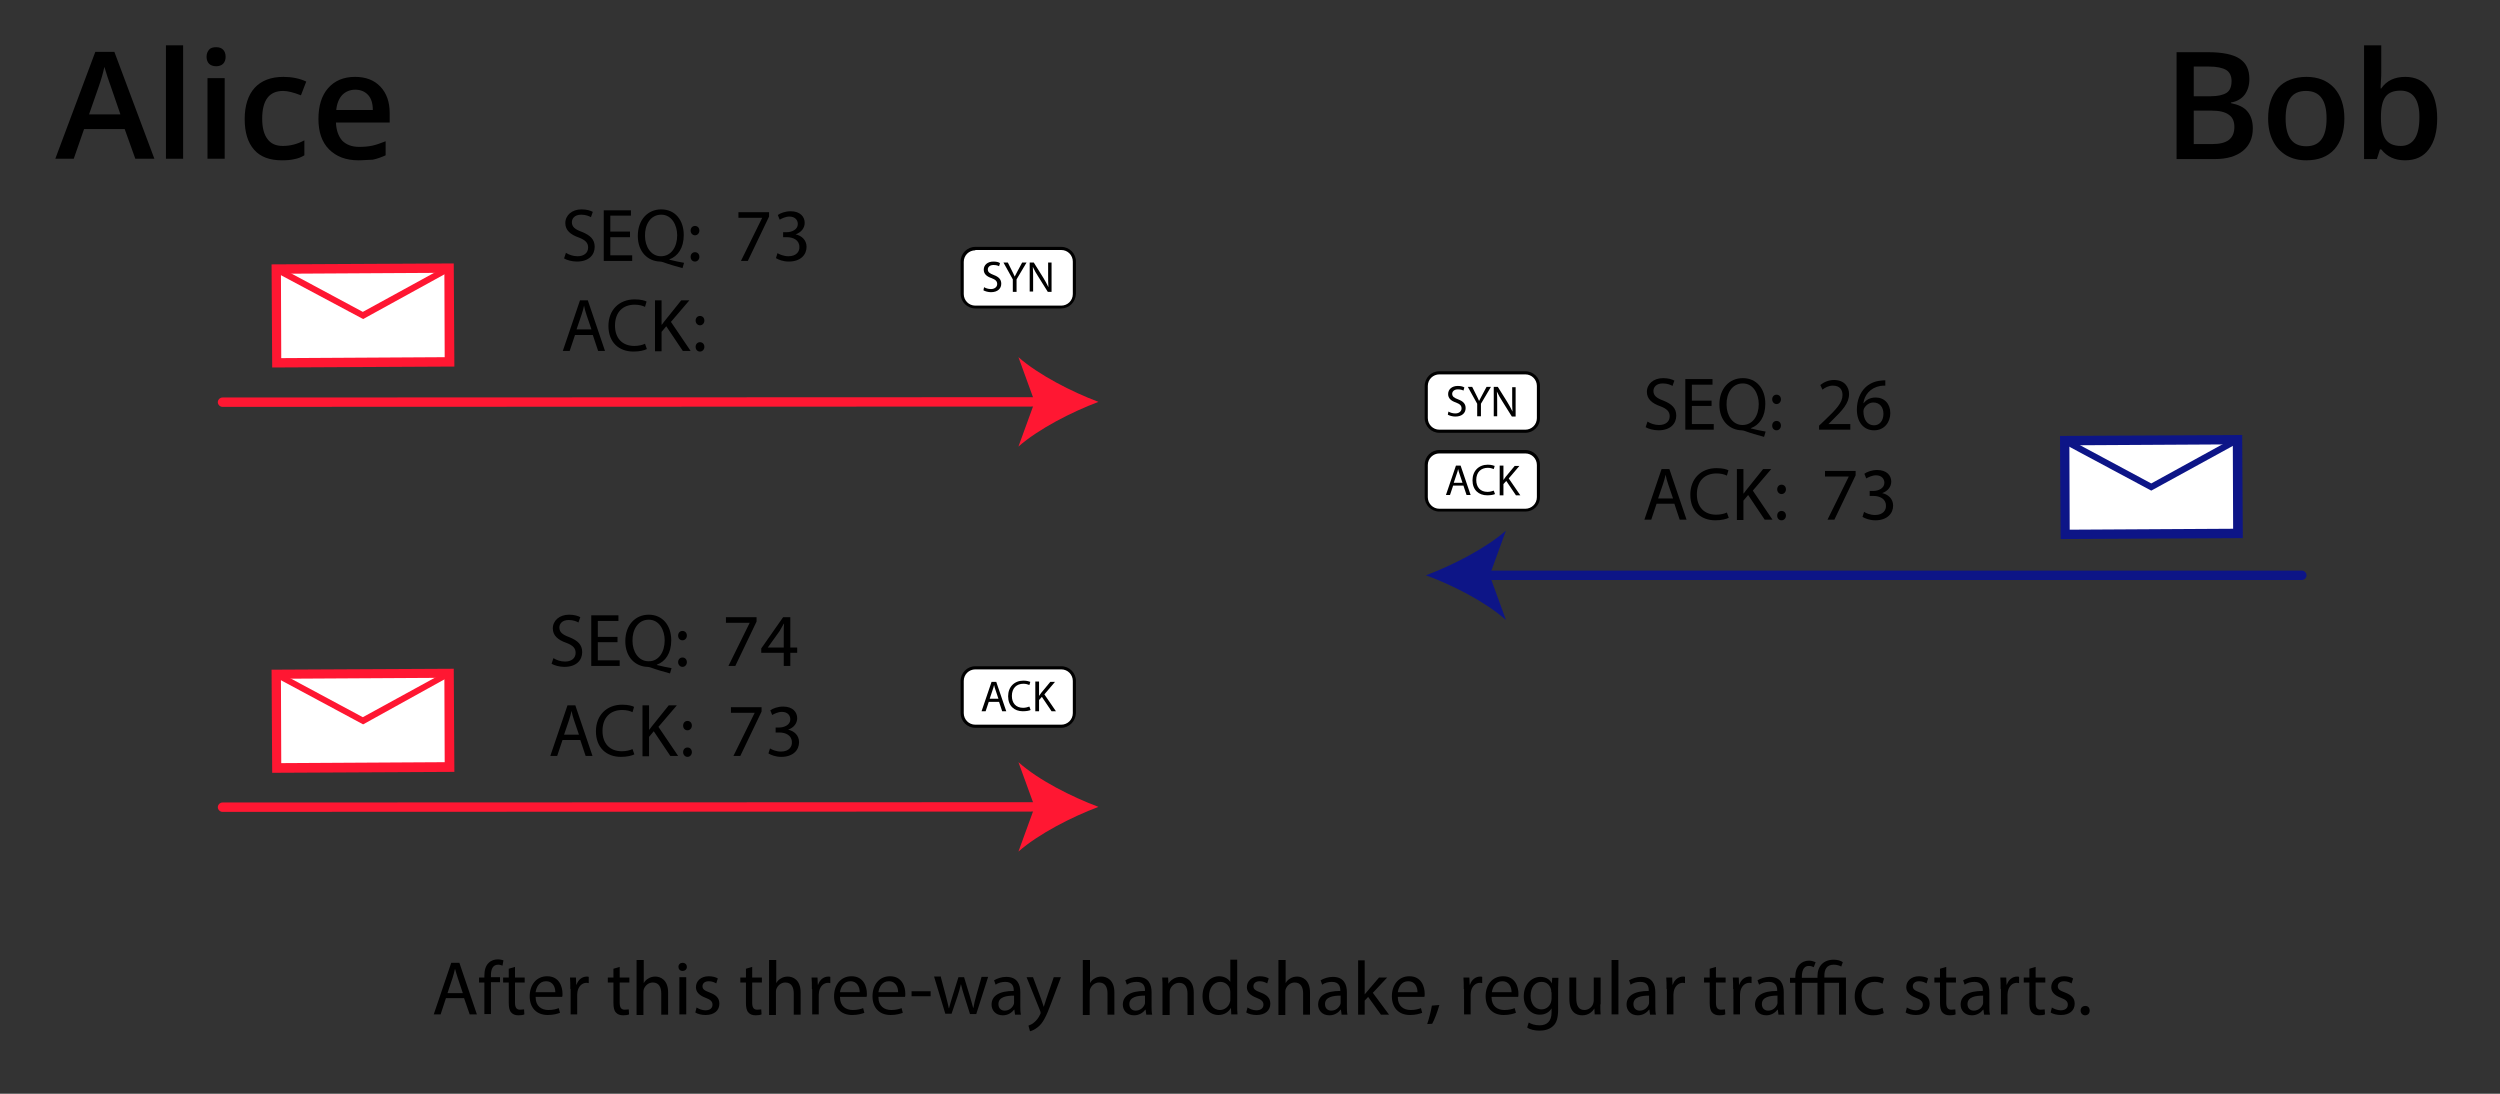 <?xml version="1.0" encoding="utf-8"?>
<!-- Generator: Adobe Illustrator 19.2.0, SVG Export Plug-In . SVG Version: 6.00 Build 0)  -->
<svg version="1.1" id="Layer_1" xmlns="http://www.w3.org/2000/svg" xmlns:xlink="http://www.w3.org/1999/xlink" x="0px" y="0px"
	 viewBox="0 0 800 350" style="enable-background:new 0 0 800 350;" xml:space="preserve">
<rect x="0" y="0" width="800" height="350" fill="#333333" stroke="none"/>
<style type="text/css">
	.st0{fill:#FFFFFF;}
	.st1{fill:#FF1732;}
	.st2{fill:#0D1587;}
</style>
<g>
	<path class="st0" d="M488.1,138h-27.5c-2.3,0-4.2-1.9-4.2-4.2v-10.3c0-2.3,1.9-4.2,4.2-4.2h27.5c2.3,0,4.2,1.9,4.2,4.2v10.3
		C492.3,136.1,490.4,138,488.1,138z"/>
	<path d="M488.1,138.5h-27.5c-2.6,0-4.7-2.1-4.7-4.7v-10.3c0-2.6,2.1-4.7,4.7-4.7h27.5c2.6,0,4.7,2.1,4.7,4.7v10.3
		C492.8,136.4,490.7,138.5,488.1,138.5z M460.6,119.8c-2,0-3.7,1.6-3.7,3.7v10.3c0,2,1.6,3.7,3.7,3.7h27.5c2,0,3.7-1.6,3.7-3.7
		v-10.3c0-2-1.6-3.7-3.7-3.7H460.6z"/>
</g>
<g>
	<path class="st0" d="M339.6,98.2h-27.5c-2.3,0-4.2-1.9-4.2-4.2V83.7c0-2.3,1.9-4.2,4.2-4.2h27.5c2.3,0,4.2,1.9,4.2,4.2v10.3
		C343.7,96.4,341.9,98.2,339.6,98.2z"/>
	<path d="M339.6,98.7h-27.5c-2.6,0-4.7-2.1-4.7-4.7V83.7c0-2.6,2.1-4.7,4.7-4.7h27.5c2.6,0,4.7,2.1,4.7,4.7v10.3
		C344.2,96.7,342.1,98.7,339.6,98.7z M312.1,80.1c-2,0-3.7,1.6-3.7,3.7v10.3c0,2,1.6,3.7,3.7,3.7h27.5c2,0,3.7-1.6,3.7-3.7V83.7
		c0-2-1.6-3.7-3.7-3.7H312.1z"/>
</g>
<g>
	<path d="M43.3,50.8l-3.4-9.5h-13l-3.3,9.5h-5.9l12.8-34.2h6.1l12.8,34.2H43.3z M38.5,36.5l-3.2-9.3c-0.2-0.6-0.6-1.6-1-2.9
		c-0.4-1.3-0.7-2.3-0.9-2.9c-0.4,1.9-1,4-1.8,6.3l-3.1,8.9H38.5z"/>
	<path d="M58.6,50.8h-5.5V14.5h5.5V50.8z"/>
	<path d="M66.1,18.2c0-1,0.3-1.7,0.8-2.3s1.3-0.8,2.3-0.8c1,0,1.7,0.3,2.2,0.8s0.8,1.3,0.8,2.3c0,0.9-0.3,1.7-0.8,2.2
		s-1.3,0.8-2.2,0.8c-1,0-1.8-0.3-2.3-0.8S66.1,19.1,66.1,18.2z M71.9,50.8h-5.5V25h5.5V50.8z"/>
	<path d="M90.2,51.3c-3.9,0-6.9-1.1-8.9-3.4c-2-2.3-3-5.5-3-9.8c0-4.3,1.1-7.7,3.2-10s5.2-3.5,9.2-3.5c2.7,0,5.2,0.5,7.3,1.5
		l-1.7,4.4c-2.3-0.9-4.2-1.4-5.7-1.4c-4.5,0-6.7,3-6.7,8.9c0,2.9,0.6,5.1,1.7,6.5c1.1,1.5,2.7,2.2,4.9,2.2c2.4,0,4.7-0.6,6.9-1.8
		v4.8c-1,0.6-2,1-3.1,1.2C93.1,51.2,91.8,51.3,90.2,51.3z"/>
	<path d="M114.7,51.3c-4,0-7.1-1.2-9.4-3.5c-2.3-2.3-3.4-5.6-3.4-9.7c0-4.2,1-7.5,3.1-9.9c2.1-2.4,5-3.6,8.6-3.6
		c3.4,0,6.1,1,8.1,3.1c2,2.1,3,4.9,3,8.5v3h-17.2c0.1,2.5,0.8,4.4,2,5.8c1.3,1.3,3.1,2,5.4,2c1.5,0,2.9-0.1,4.3-0.4
		c1.3-0.3,2.7-0.8,4.2-1.4v4.5c-1.3,0.6-2.7,1.1-4.1,1.4C118,51.1,116.4,51.3,114.7,51.3z M113.7,28.7c-1.7,0-3.1,0.6-4.2,1.7
		c-1,1.1-1.7,2.7-1.9,4.8h11.7c0-2.1-0.5-3.7-1.5-4.8C116.8,29.3,115.4,28.7,113.7,28.7z"/>
</g>
<g>
	<path d="M696.4,16.7h10.1c4.7,0,8.1,0.7,10.2,2.1c2.1,1.4,3.1,3.5,3.1,6.5c0,2-0.5,3.6-1.5,5c-1,1.3-2.5,2.2-4.4,2.5V33
		c2.4,0.5,4.2,1.3,5.3,2.7c1.1,1.3,1.7,3.1,1.7,5.4c0,3.1-1.1,5.5-3.2,7.2s-5.1,2.6-8.9,2.6h-12.3V16.7z M702,30.8h5.4
		c2.3,0,4-0.4,5.1-1.1c1.1-0.7,1.6-2,1.6-3.8c0-1.6-0.6-2.8-1.7-3.5c-1.2-0.7-3-1.1-5.5-1.1H702V30.8z M702,35.3v10.8h5.9
		c2.3,0,4.1-0.4,5.3-1.3c1.2-0.9,1.8-2.3,1.8-4.2c0-1.8-0.6-3.1-1.8-3.9c-1.2-0.9-3.1-1.3-5.5-1.3H702z"/>
	<path d="M750.2,37.9c0,4.2-1.1,7.5-3.2,9.9c-2.2,2.4-5.2,3.5-9,3.5c-2.4,0-4.5-0.5-6.4-1.6c-1.8-1.1-3.3-2.6-4.3-4.7
		c-1-2-1.5-4.4-1.5-7.1c0-4.2,1.1-7.4,3.2-9.8c2.1-2.3,5.2-3.5,9.1-3.5c3.7,0,6.7,1.2,8.9,3.6C749.1,30.6,750.2,33.8,750.2,37.9z
		 M731.4,37.9c0,6,2.2,8.9,6.6,8.9c4.4,0,6.5-3,6.5-8.9c0-5.9-2.2-8.8-6.6-8.8c-2.3,0-4,0.8-5,2.3C731.9,32.8,731.4,35,731.4,37.9z"
		/>
	<path d="M769.7,24.6c3.2,0,5.7,1.2,7.5,3.5s2.7,5.6,2.7,9.8c0,4.2-0.9,7.5-2.7,9.9c-1.8,2.4-4.3,3.5-7.6,3.5
		c-3.3,0-5.8-1.2-7.6-3.5h-0.4l-1,3.1h-4.1V14.5h5.5v8.6c0,0.6,0,1.6-0.1,2.8c-0.1,1.3-0.1,2.1-0.1,2.4h0.2
		C763.7,25.8,766.3,24.6,769.7,24.6z M768.2,29c-2.2,0-3.8,0.6-4.8,1.9c-1,1.3-1.5,3.5-1.5,6.5v0.4c0,3.1,0.5,5.4,1.5,6.8
		c1,1.4,2.6,2.1,4.9,2.1c1.9,0,3.4-0.8,4.4-2.3c1-1.5,1.5-3.8,1.5-6.7C774.3,32,772.2,29,768.2,29z"/>
</g>
<g>
	<g>
		<path class="st1" d="M71.2,130.2c-0.8,0-1.5-0.7-1.5-1.5c0-0.8,0.7-1.5,1.5-1.5l262.2-0.1h0c0.8,0,1.5,0.7,1.5,1.5
			c0,0.8-0.7,1.5-1.5,1.5L71.2,130.2z"/>
	</g>
	<g>
		<g>
			<path class="st1" d="M351.5,128.6c-8.5,3.2-19.1,8.6-25.6,14.3l5.2-14.3l-5.2-14.3C332.4,120,343,125.4,351.5,128.6z"/>
		</g>
	</g>
</g>
<g>
	<g>
		<path class="st2" d="M736.6,185.6L736.6,185.6l-262.2,0c-0.8,0-1.5-0.7-1.5-1.5c0-0.8,0.7-1.5,1.5-1.5l0,0l262.2,0
			c0.8,0,1.5,0.7,1.5,1.5C738.1,184.9,737.4,185.6,736.6,185.6z"/>
	</g>
	<g>
		<g>
			<path class="st2" d="M456.3,184.1c8.5-3.2,19.1-8.6,25.6-14.3l-5.2,14.3l5.2,14.3C475.4,192.6,464.8,187.2,456.3,184.1z"/>
		</g>
	</g>
</g>
<g>
	<g>
		
			<rect x="88.5" y="86" transform="matrix(1 -5.072367e-003 5.072367e-003 1 -0.511 0.591)" class="st0" width="55.3" height="30"/>
		<path class="st1" d="M87.1,117.6l-0.2-33l58.3-0.3l0.2,33L87.1,117.6z M89.9,87.6l0.1,27l52.3-0.3l-0.1-27L89.9,87.6z"/>
	</g>
	<g>
		<polygon class="st1" points="116.2,102.1 87.9,87 88.9,85.2 116.1,99.8 143.3,84.9 144.2,86.7 		"/>
	</g>
</g>
<g>
	<path d="M181.1,80.9c0.9,0.6,2.3,1.1,3.7,1.1c2.1,0,3.4-1.1,3.4-2.8c0-1.5-0.9-2.4-3-3.2c-2.6-0.9-4.3-2.3-4.3-4.6
		c0-2.5,2.1-4.4,5.2-4.4c1.7,0,2.9,0.4,3.6,0.8l-0.6,1.7c-0.5-0.3-1.6-0.8-3.1-0.8c-2.2,0-3,1.3-3,2.4c0,1.5,1,2.3,3.2,3.1
		c2.7,1.1,4.1,2.4,4.1,4.8c0,2.5-1.8,4.7-5.7,4.7c-1.6,0-3.3-0.5-4.1-1L181.1,80.9z"/>
	<path d="M201.6,75.9h-6.3v5.8h7v1.8h-9.1V67.3h8.7V69h-6.6v5.1h6.3V75.9z"/>
	<path d="M218.4,85.8c-2.2-0.6-4.3-1.2-6.2-1.9c-0.3-0.1-0.7-0.2-1-0.2c-3.8-0.1-7.1-3-7.1-8.2c0-5.2,3.2-8.5,7.5-8.5
		c4.4,0,7.2,3.4,7.2,8.2c0,4.2-1.9,6.8-4.6,7.8v0.1c1.6,0.4,3.4,0.8,4.7,1L218.4,85.8z M216.7,75.3c0-3.2-1.7-6.6-5.1-6.6
		c-3.5,0-5.3,3.3-5.2,6.8c0,3.4,1.9,6.5,5.1,6.5C214.8,82,216.7,79,216.7,75.3z"/>
	<path d="M221,73.8c0-0.9,0.6-1.5,1.4-1.5c0.8,0,1.4,0.6,1.4,1.5c0,0.8-0.6,1.5-1.4,1.5C221.6,75.3,221,74.6,221,73.8z M221,82.2
		c0-0.9,0.6-1.5,1.4-1.5c0.8,0,1.4,0.6,1.4,1.5c0,0.8-0.6,1.5-1.4,1.5C221.6,83.7,221,83.1,221,82.2z"/>
	<path d="M246.1,67.9v1.4l-6.8,14.2h-2.2l6.8-13.8v0h-7.6v-1.8H246.1z"/>
	<path d="M248.8,81c0.6,0.4,2,1,3.5,1c2.7,0,3.6-1.7,3.5-3c0-2.2-2-3.1-4-3.1h-1.2v-1.6h1.2c1.5,0,3.5-0.8,3.5-2.6
		c0-1.2-0.8-2.4-2.7-2.4c-1.2,0-2.4,0.6-3.1,1l-0.6-1.5c0.8-0.6,2.4-1.2,4.1-1.2c3.1,0,4.5,1.8,4.5,3.7c0,1.6-1,3-2.9,3.7v0
		c1.9,0.4,3.5,1.8,3.5,4c0,2.5-1.9,4.7-5.7,4.7c-1.8,0-3.3-0.6-4.1-1.1L248.8,81z"/>
	<path d="M184,107.2l-1.7,5.1h-2.2l5.5-16.2h2.5l5.5,16.2h-2.2l-1.7-5.1H184z M189.3,105.5l-1.6-4.7c-0.4-1.1-0.6-2-0.8-3h0
		c-0.2,1-0.5,1.9-0.8,2.9l-1.6,4.7H189.3z"/>
	<path d="M207,111.7c-0.8,0.4-2.3,0.8-4.3,0.8c-4.6,0-8-2.9-8-8.2c0-5.1,3.4-8.5,8.4-8.5c2,0,3.3,0.4,3.8,0.7l-0.5,1.7
		c-0.8-0.4-1.9-0.7-3.3-0.7c-3.8,0-6.3,2.4-6.3,6.7c0,4,2.3,6.5,6.2,6.5c1.3,0,2.6-0.3,3.4-0.7L207,111.7z"/>
	<path d="M209.6,96.1h2.1v7.8h0.1c0.4-0.6,0.9-1.2,1.3-1.7l4.9-6.1h2.6l-5.9,6.9l6.3,9.3h-2.5l-5.3-7.9l-1.5,1.8v6.2h-2.1V96.1z"/>
	<path d="M222.6,102.6c0-0.9,0.6-1.5,1.4-1.5c0.8,0,1.4,0.6,1.4,1.5c0,0.8-0.6,1.5-1.4,1.5C223.2,104.1,222.6,103.4,222.6,102.6z
		 M222.6,111c0-0.9,0.6-1.5,1.4-1.5c0.8,0,1.4,0.6,1.4,1.5c0,0.8-0.6,1.5-1.4,1.5C223.2,112.5,222.6,111.9,222.6,111z"/>
</g>
<g>
	<g>
		
			<rect x="660.8" y="140.9" transform="matrix(1 -5.072367e-003 5.072367e-003 1 -0.782 3.494)" class="st0" width="55.3" height="30"/>
		<path class="st2" d="M659.4,172.5l-0.2-33l58.3-0.3l0.2,33L659.4,172.5z M662.2,142.5l0.1,27l52.3-0.3l-0.1-27L662.2,142.5z"/>
	</g>
	<g>
		<polygon class="st2" points="688.4,157 660.2,141.9 661.2,140.1 688.4,154.7 715.5,139.8 716.5,141.6 		"/>
	</g>
</g>
<g>
	<path d="M527.2,134.9c0.9,0.6,2.3,1.1,3.7,1.1c2.1,0,3.4-1.1,3.4-2.8c0-1.5-0.9-2.4-3-3.2c-2.6-0.9-4.3-2.3-4.3-4.6
		c0-2.5,2.1-4.4,5.2-4.4c1.7,0,2.9,0.4,3.6,0.8l-0.6,1.7c-0.5-0.3-1.6-0.8-3.1-0.8c-2.2,0-3,1.3-3,2.4c0,1.5,1,2.3,3.2,3.1
		c2.7,1.1,4.1,2.4,4.1,4.8c0,2.5-1.8,4.7-5.7,4.7c-1.6,0-3.3-0.5-4.1-1L527.2,134.9z"/>
	<path d="M547.7,129.9h-6.3v5.8h7v1.8h-9.1v-16.2h8.7v1.8h-6.6v5.1h6.3V129.9z"/>
	<path d="M564.5,139.8c-2.2-0.6-4.3-1.2-6.2-1.9c-0.3-0.1-0.7-0.2-1-0.2c-3.8-0.1-7.1-3-7.1-8.2c0-5.2,3.2-8.5,7.5-8.5
		c4.4,0,7.2,3.4,7.2,8.2c0,4.2-1.9,6.8-4.6,7.8v0.1c1.6,0.4,3.4,0.8,4.7,1L564.5,139.8z M562.8,129.3c0-3.2-1.7-6.6-5.1-6.6
		c-3.5,0-5.3,3.3-5.2,6.8c0,3.4,1.9,6.5,5.1,6.5C560.9,136,562.8,133,562.8,129.3z"/>
	<path d="M567.1,127.8c0-0.9,0.6-1.5,1.4-1.5s1.4,0.6,1.4,1.5c0,0.8-0.6,1.5-1.4,1.5C567.7,129.3,567.1,128.6,567.1,127.8z
		 M567.1,136.2c0-0.9,0.6-1.5,1.4-1.5s1.4,0.6,1.4,1.5c0,0.8-0.6,1.5-1.4,1.5C567.7,137.7,567.1,137.1,567.1,136.2z"/>
	<path d="M582.1,137.5v-1.3l1.7-1.6c4-3.8,5.8-5.8,5.8-8.2c0-1.6-0.8-3-3.1-3c-1.4,0-2.6,0.7-3.3,1.3l-0.7-1.5
		c1.1-0.9,2.6-1.6,4.4-1.6c3.4,0,4.8,2.3,4.8,4.5c0,2.9-2.1,5.2-5.4,8.4l-1.2,1.2v0h7v1.8H582.1z"/>
	<path d="M603.3,123.4c-0.4,0-1,0-1.6,0.1c-3.3,0.6-5.1,3-5.4,5.5h0.1c0.7-1,2-1.8,3.8-1.8c2.8,0,4.7,2,4.7,5c0,2.9-1.9,5.5-5.2,5.5
		c-3.3,0-5.5-2.6-5.5-6.6c0-3.1,1.1-5.5,2.6-7c1.3-1.3,3-2.1,5-2.3c0.6-0.1,1.2-0.1,1.5-0.1V123.4z M602.7,132.4
		c0-2.2-1.3-3.6-3.2-3.6c-1.3,0-2.4,0.8-3,1.9c-0.1,0.2-0.2,0.6-0.2,0.9c0,2.6,1.2,4.5,3.4,4.5C601.5,136.1,602.7,134.6,602.7,132.4
		z"/>
	<path d="M530.1,161.2l-1.7,5.1h-2.2l5.5-16.2h2.5l5.5,16.2h-2.2l-1.7-5.1H530.1z M535.4,159.6l-1.6-4.7c-0.4-1.1-0.6-2-0.8-3h0
		c-0.2,1-0.5,1.9-0.8,2.9l-1.6,4.7H535.4z"/>
	<path d="M553.2,165.7c-0.8,0.4-2.3,0.8-4.3,0.8c-4.6,0-8-2.9-8-8.2c0-5.1,3.4-8.5,8.4-8.5c2,0,3.3,0.4,3.8,0.7l-0.5,1.7
		c-0.8-0.4-1.9-0.7-3.3-0.7c-3.8,0-6.3,2.4-6.3,6.7c0,4,2.3,6.5,6.2,6.5c1.3,0,2.6-0.3,3.4-0.7L553.2,165.7z"/>
	<path d="M555.8,150.1h2.1v7.8h0.1c0.4-0.6,0.9-1.2,1.3-1.7l4.9-6.1h2.6l-5.9,6.9l6.3,9.3h-2.5l-5.3-7.9l-1.5,1.8v6.2h-2.1V150.1z"
		/>
	<path d="M568.7,156.6c0-0.9,0.6-1.5,1.4-1.5s1.4,0.6,1.4,1.5c0,0.8-0.6,1.5-1.4,1.5C569.3,158.1,568.7,157.4,568.7,156.6z
		 M568.7,165c0-0.9,0.6-1.5,1.4-1.5s1.4,0.6,1.4,1.5c0,0.8-0.6,1.5-1.4,1.5C569.3,166.5,568.7,165.9,568.7,165z"/>
	<path d="M593.8,150.7v1.4l-6.8,14.2h-2.2l6.8-13.8v0H584v-1.8H593.8z"/>
	<path d="M596.5,163.8c0.6,0.4,2,1,3.5,1c2.7,0,3.6-1.7,3.5-3c0-2.2-2-3.1-4-3.1h-1.2v-1.6h1.2c1.5,0,3.5-0.8,3.5-2.6
		c0-1.2-0.8-2.4-2.7-2.4c-1.2,0-2.4,0.6-3.1,1l-0.6-1.5c0.8-0.6,2.4-1.2,4.1-1.2c3.1,0,4.5,1.8,4.5,3.7c0,1.6-1,3-2.9,3.7v0
		c1.9,0.4,3.5,1.8,3.5,4c0,2.5-1.9,4.7-5.7,4.7c-1.8,0-3.3-0.6-4.1-1.1L596.5,163.8z"/>
</g>
<g>
	<g>
		<path class="st1" d="M71.2,259.8c-0.8,0-1.5-0.7-1.5-1.5c0-0.8,0.7-1.5,1.5-1.5l262.2-0.1c0.8,0,1.5,0.7,1.5,1.5
			c0,0.8-0.7,1.5-1.5,1.5L71.2,259.8L71.2,259.8z"/>
	</g>
	<g>
		<g>
			<path class="st1" d="M351.5,258.2c-8.5,3.2-19.1,8.6-25.6,14.3l5.2-14.3l-5.2-14.3C332.4,249.7,343,255,351.5,258.2z"/>
		</g>
	</g>
</g>
<g>
	<g>
		
			<rect x="88.5" y="215.6" transform="matrix(1 -5.072367e-003 5.072367e-003 1 -1.168 0.592)" class="st0" width="55.3" height="30"/>
		<path class="st1" d="M87.1,247.3l-0.2-33l58.3-0.3l0.2,33L87.1,247.3z M89.9,217.2l0.1,27l52.3-0.3l-0.1-27L89.9,217.2z"/>
	</g>
	<g>
		<polygon class="st1" points="116.2,231.8 87.9,216.6 88.9,214.9 116.1,229.5 143.3,214.6 144.2,216.3 		"/>
	</g>
</g>
<g>
	<path d="M177.1,210.6c0.9,0.6,2.3,1.1,3.7,1.1c2.1,0,3.4-1.1,3.4-2.8c0-1.5-0.9-2.4-3-3.2c-2.6-0.9-4.3-2.3-4.3-4.6
		c0-2.5,2.1-4.4,5.2-4.4c1.7,0,2.9,0.4,3.6,0.8l-0.6,1.7c-0.5-0.3-1.6-0.8-3.1-0.8c-2.2,0-3,1.3-3,2.4c0,1.5,1,2.3,3.2,3.1
		c2.7,1.1,4.1,2.4,4.1,4.8c0,2.5-1.8,4.7-5.7,4.7c-1.6,0-3.3-0.5-4.1-1L177.1,210.6z"/>
	<path d="M197.6,205.5h-6.3v5.8h7v1.8h-9.1v-16.2h8.7v1.8h-6.6v5.1h6.3V205.5z"/>
	<path d="M214.4,215.5c-2.2-0.6-4.3-1.2-6.2-1.9c-0.3-0.1-0.7-0.2-1-0.2c-3.8-0.1-7.1-3-7.1-8.2c0-5.2,3.2-8.5,7.5-8.5
		c4.4,0,7.2,3.4,7.2,8.2c0,4.2-1.9,6.8-4.6,7.8v0.1c1.6,0.4,3.4,0.8,4.7,1L214.4,215.5z M212.7,204.9c0-3.2-1.7-6.6-5.1-6.6
		c-3.5,0-5.3,3.3-5.2,6.8c0,3.4,1.9,6.5,5.1,6.5C210.8,211.7,212.7,208.6,212.7,204.9z"/>
	<path d="M217,203.4c0-0.9,0.6-1.5,1.4-1.5c0.8,0,1.4,0.6,1.4,1.5c0,0.8-0.6,1.5-1.4,1.5C217.6,204.9,217,204.3,217,203.4z
		 M217,211.9c0-0.9,0.6-1.5,1.4-1.5c0.8,0,1.4,0.6,1.4,1.5c0,0.8-0.6,1.5-1.4,1.5C217.6,213.4,217,212.7,217,211.9z"/>
	<path d="M242.1,197.5v1.4l-6.8,14.2h-2.2l6.8-13.8v0h-7.6v-1.8H242.1z"/>
	<path d="M250.8,213.1v-4.2h-7.2v-1.4l7-10h2.3v9.7h2.2v1.7h-2.2v4.2H250.8z M250.8,207.2V202c0-0.8,0-1.6,0.1-2.4h-0.1
		c-0.5,0.9-0.9,1.6-1.3,2.3l-3.8,5.3v0H250.8z"/>
	<path d="M180,236.8l-1.7,5.1h-2.2l5.5-16.2h2.5l5.5,16.2h-2.2l-1.7-5.1H180z M185.3,235.2l-1.6-4.7c-0.4-1.1-0.6-2-0.8-3h0
		c-0.2,1-0.5,1.9-0.8,2.9l-1.6,4.7H185.3z"/>
	<path d="M203,241.4c-0.8,0.4-2.3,0.8-4.3,0.8c-4.6,0-8-2.9-8-8.2c0-5.1,3.4-8.5,8.4-8.5c2,0,3.3,0.4,3.8,0.7l-0.5,1.7
		c-0.8-0.4-1.9-0.7-3.3-0.7c-3.8,0-6.3,2.4-6.3,6.7c0,4,2.3,6.5,6.2,6.5c1.3,0,2.6-0.3,3.4-0.7L203,241.4z"/>
	<path d="M205.6,225.7h2.1v7.8h0.1c0.4-0.6,0.9-1.2,1.3-1.7l4.9-6.1h2.6l-5.9,6.9l6.3,9.3h-2.5l-5.3-7.9l-1.5,1.8v6.2h-2.1V225.7z"
		/>
	<path d="M218.6,232.2c0-0.9,0.6-1.5,1.4-1.5c0.8,0,1.4,0.6,1.4,1.5c0,0.8-0.6,1.5-1.4,1.5C219.2,233.7,218.6,233.1,218.6,232.2z
		 M218.6,240.7c0-0.9,0.6-1.5,1.4-1.5c0.8,0,1.4,0.6,1.4,1.5c0,0.8-0.6,1.5-1.4,1.5C219.2,242.2,218.6,241.5,218.6,240.7z"/>
	<path d="M243.7,226.3v1.4l-6.8,14.2h-2.2l6.8-13.8v0h-7.6v-1.8H243.7z"/>
	<path d="M246.4,239.5c0.6,0.4,2,1,3.5,1c2.7,0,3.6-1.7,3.5-3c0-2.2-2-3.1-4-3.1h-1.2v-1.6h1.2c1.5,0,3.5-0.8,3.5-2.6
		c0-1.2-0.8-2.4-2.7-2.4c-1.2,0-2.4,0.6-3.1,1l-0.6-1.5c0.8-0.6,2.4-1.2,4.1-1.2c3.1,0,4.5,1.8,4.5,3.7c0,1.6-1,3-2.9,3.7v0
		c1.9,0.4,3.5,1.8,3.5,4c0,2.5-1.9,4.7-5.7,4.7c-1.8,0-3.3-0.6-4.1-1.1L246.4,239.5z"/>
</g>
<g>
	<path d="M142.7,319.4l-1.7,5.2h-2.2l5.6-16.5h2.6l5.6,16.5h-2.3l-1.8-5.2H142.7z M148.1,317.8l-1.6-4.8c-0.4-1.1-0.6-2.1-0.9-3h0
		c-0.2,1-0.5,2-0.8,3l-1.6,4.8H148.1z"/>
	<path d="M155,324.6v-10.2h-1.7v-1.6h1.7v-0.6c0-1.7,0.4-3.2,1.4-4.1c0.8-0.8,1.9-1.1,2.9-1.1c0.8,0,1.4,0.2,1.8,0.3l-0.3,1.7
		c-0.3-0.1-0.8-0.3-1.4-0.3c-1.8,0-2.3,1.6-2.3,3.4v0.6h2.9v1.6h-2.9v10.2H155z"/>
	<path d="M164.8,309.4v3.4h3.1v1.6h-3.1v6.4c0,1.5,0.4,2.3,1.6,2.3c0.6,0,1-0.1,1.3-0.1l0.1,1.6c-0.4,0.2-1.1,0.3-1.9,0.3
		c-1,0-1.8-0.3-2.3-0.9c-0.6-0.6-0.8-1.7-0.8-3.1v-6.5h-1.8v-1.6h1.8v-2.8L164.8,309.4z"/>
	<path d="M171.4,319.1c0,2.9,1.9,4.1,4.1,4.1c1.5,0,2.5-0.3,3.3-0.6l0.4,1.5c-0.8,0.3-2.1,0.7-3.9,0.7c-3.7,0-5.8-2.4-5.8-6
		s2.1-6.4,5.6-6.4c3.9,0,4.9,3.4,4.9,5.6c0,0.4,0,0.8-0.1,1H171.4z M177.7,317.5c0-1.4-0.6-3.5-3-3.5c-2.2,0-3.1,2-3.3,3.5H177.7z"
		/>
	<path d="M182.5,316.5c0-1.4,0-2.6-0.1-3.7h1.9l0.1,2.3h0.1c0.5-1.6,1.8-2.6,3.3-2.6c0.2,0,0.4,0,0.6,0.1v2c-0.2,0-0.4-0.1-0.7-0.1
		c-1.5,0-2.6,1.2-2.9,2.8c0,0.3-0.1,0.6-0.1,1v6.3h-2.1V316.5z"/>
	<path d="M198.3,309.4v3.4h3.1v1.6h-3.1v6.4c0,1.5,0.4,2.3,1.6,2.3c0.6,0,1-0.1,1.3-0.1l0.1,1.6c-0.4,0.2-1.1,0.3-1.9,0.3
		c-1,0-1.8-0.3-2.3-0.9c-0.6-0.6-0.8-1.7-0.8-3.1v-6.5h-1.8v-1.6h1.8v-2.8L198.3,309.4z"/>
	<path d="M203.8,307.2h2.2v7.4h0c0.3-0.6,0.9-1.2,1.5-1.5c0.6-0.4,1.4-0.6,2.2-0.6c1.6,0,4.1,1,4.1,5.1v7.1h-2.2v-6.8
		c0-1.9-0.7-3.5-2.7-3.5c-1.4,0-2.5,1-2.9,2.2c-0.1,0.3-0.1,0.6-0.1,1v7.2h-2.2V307.2z"/>
	<path d="M219.8,309.4c0,0.7-0.5,1.3-1.4,1.3c-0.8,0-1.3-0.6-1.3-1.3c0-0.8,0.6-1.3,1.3-1.3C219.3,308.1,219.8,308.7,219.8,309.4z
		 M217.4,324.6v-11.9h2.2v11.9H217.4z"/>
	<path d="M222.9,322.4c0.6,0.4,1.8,0.9,2.8,0.9c1.6,0,2.3-0.8,2.3-1.8c0-1-0.6-1.6-2.2-2.2c-2.1-0.8-3.1-1.9-3.1-3.4
		c0-1.9,1.5-3.5,4.1-3.5c1.2,0,2.3,0.3,2.9,0.7l-0.5,1.6c-0.5-0.3-1.3-0.7-2.4-0.7c-1.3,0-2,0.7-2,1.6c0,1,0.7,1.4,2.3,2
		c2.1,0.8,3.1,1.8,3.1,3.6c0,2.1-1.6,3.6-4.4,3.6c-1.3,0-2.5-0.3-3.3-0.8L222.9,322.4z"/>
	<path d="M240.7,309.4v3.4h3.1v1.6h-3.1v6.4c0,1.5,0.4,2.3,1.6,2.3c0.6,0,1-0.1,1.3-0.1l0.1,1.6c-0.4,0.2-1.1,0.3-1.9,0.3
		c-1,0-1.8-0.3-2.3-0.9c-0.6-0.6-0.8-1.7-0.8-3.1v-6.5h-1.8v-1.6h1.8v-2.8L240.7,309.4z"/>
	<path d="M246.2,307.2h2.2v7.4h0c0.3-0.6,0.9-1.2,1.5-1.5c0.6-0.4,1.4-0.6,2.2-0.6c1.6,0,4.1,1,4.1,5.1v7.1h-2.2v-6.8
		c0-1.9-0.7-3.5-2.7-3.5c-1.4,0-2.5,1-2.9,2.2c-0.1,0.3-0.1,0.6-0.1,1v7.2h-2.2V307.2z"/>
	<path d="M259.8,316.5c0-1.4,0-2.6-0.1-3.7h1.9l0.1,2.3h0.1c0.5-1.6,1.8-2.6,3.3-2.6c0.2,0,0.4,0,0.6,0.1v2c-0.2,0-0.4-0.1-0.7-0.1
		c-1.5,0-2.6,1.2-2.9,2.8c0,0.3-0.1,0.6-0.1,1v6.3h-2.1V316.5z"/>
	<path d="M268.8,319.1c0,2.9,1.9,4.1,4.1,4.1c1.5,0,2.5-0.3,3.3-0.6l0.4,1.5c-0.8,0.3-2.1,0.7-3.9,0.7c-3.7,0-5.8-2.4-5.8-6
		s2.1-6.4,5.6-6.4c3.9,0,4.9,3.4,4.9,5.6c0,0.4,0,0.8-0.1,1H268.8z M275.1,317.5c0-1.4-0.6-3.5-3-3.5c-2.2,0-3.1,2-3.3,3.5H275.1z"
		/>
	<path d="M281.1,319.1c0,2.9,1.9,4.1,4.1,4.1c1.5,0,2.5-0.3,3.3-0.6l0.4,1.5c-0.8,0.3-2.1,0.7-3.9,0.7c-3.7,0-5.8-2.4-5.8-6
		s2.1-6.4,5.6-6.4c3.9,0,4.9,3.4,4.9,5.6c0,0.4,0,0.8-0.1,1H281.1z M287.4,317.5c0-1.4-0.6-3.5-3-3.5c-2.2,0-3.1,2-3.3,3.5H287.4z"
		/>
	<path d="M297.8,317.2v1.6h-6.1v-1.6H297.8z"/>
	<path d="M301.1,312.8l1.6,6c0.3,1.3,0.7,2.6,0.9,3.8h0.1c0.3-1.2,0.7-2.5,1.1-3.8l1.9-6.1h1.8l1.8,5.9c0.4,1.4,0.8,2.7,1.1,3.9h0.1
		c0.2-1.2,0.5-2.5,0.9-3.9l1.7-6h2.1l-3.8,11.9h-2l-1.8-5.7c-0.4-1.3-0.8-2.5-1.1-3.9h0c-0.3,1.4-0.7,2.6-1.1,3.9l-1.9,5.6h-2
		l-3.6-11.9H301.1z"/>
	<path d="M324.8,324.6l-0.2-1.5h-0.1c-0.7,0.9-1.9,1.8-3.6,1.8c-2.4,0-3.6-1.7-3.6-3.4c0-2.9,2.5-4.4,7.1-4.4v-0.2
		c0-1-0.3-2.7-2.7-2.7c-1.1,0-2.3,0.3-3.1,0.9l-0.5-1.4c1-0.6,2.4-1.1,3.9-1.1c3.6,0,4.5,2.5,4.5,4.9v4.4c0,1,0,2,0.2,2.8H324.8z
		 M324.5,318.6c-2.4,0-5,0.4-5,2.7c0,1.4,0.9,2.1,2,2.1c1.5,0,2.5-1,2.9-2c0.1-0.2,0.1-0.5,0.1-0.7V318.6z"/>
	<path d="M330.6,312.8l2.6,7c0.3,0.8,0.6,1.7,0.8,2.4h0c0.2-0.7,0.5-1.6,0.8-2.5l2.4-7h2.3l-3.2,8.5c-1.5,4.1-2.6,6.2-4.1,7.4
		c-1.1,0.9-2.1,1.3-2.6,1.4l-0.5-1.8c0.5-0.2,1.3-0.5,1.9-1.1c0.6-0.5,1.3-1.3,1.8-2.4c0.1-0.2,0.2-0.4,0.2-0.5s0-0.3-0.1-0.6
		l-4.4-10.9H330.6z"/>
	<path d="M346.6,307.2h2.2v7.4h0c0.3-0.6,0.9-1.2,1.5-1.5c0.6-0.4,1.4-0.6,2.2-0.6c1.6,0,4.1,1,4.1,5.1v7.1h-2.2v-6.8
		c0-1.9-0.7-3.5-2.7-3.5c-1.4,0-2.5,1-2.9,2.2c-0.1,0.3-0.1,0.6-0.1,1v7.2h-2.2V307.2z"/>
	<path d="M366.8,324.6l-0.2-1.5h-0.1c-0.7,0.9-1.9,1.8-3.6,1.8c-2.4,0-3.6-1.7-3.6-3.4c0-2.9,2.5-4.4,7.1-4.4v-0.2
		c0-1-0.3-2.7-2.7-2.7c-1.1,0-2.3,0.3-3.1,0.9l-0.5-1.4c1-0.6,2.4-1.1,3.9-1.1c3.6,0,4.5,2.5,4.5,4.9v4.4c0,1,0,2,0.2,2.8H366.8z
		 M366.4,318.6c-2.4,0-5,0.4-5,2.7c0,1.4,0.9,2.1,2,2.1c1.5,0,2.5-1,2.9-2c0.1-0.2,0.1-0.5,0.1-0.7V318.6z"/>
	<path d="M372,316c0-1.2,0-2.2-0.1-3.2h1.9l0.1,2h0c0.6-1.1,2-2.2,3.9-2.2c1.6,0,4.2,1,4.2,5.1v7.1H380v-6.8c0-1.9-0.7-3.5-2.7-3.5
		c-1.4,0-2.5,1-2.9,2.2c-0.1,0.3-0.1,0.6-0.1,1v7.1H372V316z"/>
	<path d="M395.9,307.2v14.3c0,1.1,0,2.3,0.1,3.1H394l-0.1-2.1h0c-0.7,1.3-2.1,2.3-4,2.3c-2.9,0-5.1-2.4-5.1-6c0-3.9,2.4-6.4,5.3-6.4
		c1.8,0,3,0.9,3.6,1.8h0v-7.1H395.9z M393.7,317.6c0-0.3,0-0.6-0.1-0.9c-0.3-1.4-1.5-2.5-3.1-2.5c-2.2,0-3.6,2-3.6,4.6
		c0,2.4,1.2,4.4,3.5,4.4c1.4,0,2.8-1,3.2-2.6c0.1-0.3,0.1-0.6,0.1-0.9V317.6z"/>
	<path d="M399.2,322.4c0.6,0.4,1.8,0.9,2.8,0.9c1.6,0,2.3-0.8,2.3-1.8c0-1-0.6-1.6-2.2-2.2c-2.1-0.8-3.1-1.9-3.1-3.4
		c0-1.9,1.5-3.5,4.1-3.5c1.2,0,2.3,0.3,2.9,0.7l-0.5,1.6c-0.5-0.3-1.3-0.7-2.4-0.7c-1.3,0-2,0.7-2,1.6c0,1,0.7,1.4,2.3,2
		c2.1,0.8,3.1,1.8,3.1,3.6c0,2.1-1.6,3.6-4.4,3.6c-1.3,0-2.5-0.3-3.3-0.8L399.2,322.4z"/>
	<path d="M409.2,307.2h2.2v7.4h0c0.3-0.6,0.9-1.2,1.5-1.5c0.6-0.4,1.4-0.6,2.2-0.6c1.6,0,4.1,1,4.1,5.1v7.1h-2.2v-6.8
		c0-1.9-0.7-3.5-2.7-3.5c-1.4,0-2.5,1-2.9,2.2c-0.1,0.3-0.1,0.6-0.1,1v7.2h-2.2V307.2z"/>
	<path d="M429.3,324.6l-0.2-1.5h-0.1c-0.7,0.9-1.9,1.8-3.6,1.8c-2.4,0-3.6-1.7-3.6-3.4c0-2.9,2.5-4.4,7.1-4.4v-0.2
		c0-1-0.3-2.7-2.7-2.7c-1.1,0-2.3,0.3-3.1,0.9l-0.5-1.4c1-0.6,2.4-1.1,3.9-1.1c3.6,0,4.5,2.5,4.5,4.9v4.4c0,1,0,2,0.2,2.8H429.3z
		 M429,318.6c-2.4,0-5,0.4-5,2.7c0,1.4,0.9,2.1,2,2.1c1.5,0,2.5-1,2.9-2c0.1-0.2,0.1-0.5,0.1-0.7V318.6z"/>
	<path d="M436.7,318.2L436.7,318.2c0.3-0.4,0.8-0.9,1.1-1.3l3.5-4.1h2.6l-4.6,4.9l5.2,7h-2.6l-4.1-5.7l-1.1,1.2v4.5h-2.1v-17.4h2.1
		V318.2z"/>
	<path d="M447.3,319.1c0,2.9,1.9,4.1,4.1,4.1c1.5,0,2.5-0.3,3.3-0.6l0.4,1.5c-0.8,0.3-2.1,0.7-3.9,0.7c-3.7,0-5.8-2.4-5.8-6
		s2.1-6.4,5.6-6.4c3.9,0,4.9,3.4,4.9,5.6c0,0.4,0,0.8-0.1,1H447.3z M453.6,317.5c0-1.4-0.6-3.5-3-3.5c-2.2,0-3.1,2-3.3,3.5H453.6z"
		/>
	<path d="M456.7,327.7c0.5-1.4,1.2-4.1,1.5-5.9l2.4-0.2c-0.6,2.1-1.6,4.8-2.3,6L456.7,327.7z"/>
	<path d="M468.4,316.5c0-1.4,0-2.6-0.1-3.7h1.9l0.1,2.3h0.1c0.5-1.6,1.8-2.6,3.3-2.6c0.2,0,0.4,0,0.6,0.1v2c-0.2,0-0.4-0.1-0.7-0.1
		c-1.5,0-2.6,1.2-2.9,2.8c0,0.3-0.1,0.6-0.1,1v6.3h-2.1V316.5z"/>
	<path d="M477.3,319.1c0,2.9,1.9,4.1,4.1,4.1c1.5,0,2.5-0.3,3.3-0.6l0.4,1.5c-0.8,0.3-2.1,0.7-3.9,0.7c-3.7,0-5.8-2.4-5.8-6
		s2.1-6.4,5.6-6.4c3.9,0,4.9,3.4,4.9,5.6c0,0.4,0,0.8-0.1,1H477.3z M483.7,317.5c0-1.4-0.6-3.5-3-3.5c-2.2,0-3.1,2-3.3,3.5H483.7z"
		/>
	<path d="M498.7,312.8c0,0.9-0.1,1.8-0.1,3.3v6.9c0,2.7-0.5,4.4-1.7,5.4c-1.2,1.1-2.8,1.4-4.3,1.4c-1.4,0-3-0.3-3.9-1l0.5-1.6
		c0.8,0.5,2,0.9,3.5,0.9c2.2,0,3.8-1.2,3.8-4.1v-1.3h0c-0.7,1.1-1.9,2-3.8,2c-2.9,0-5.1-2.5-5.1-5.8c0-4,2.6-6.3,5.3-6.3
		c2.1,0,3.2,1.1,3.7,2.1h0l0.1-1.8H498.7z M496.4,317.5c0-0.4,0-0.7-0.1-1c-0.4-1.3-1.4-2.3-3-2.3c-2.1,0-3.5,1.7-3.5,4.5
		c0,2.3,1.2,4.3,3.5,4.3c1.3,0,2.5-0.8,3-2.2c0.1-0.4,0.2-0.8,0.2-1.2V317.5z"/>
	<path d="M512.1,321.4c0,1.2,0,2.3,0.1,3.2h-1.9l-0.1-1.9h0c-0.6,1-1.8,2.2-3.9,2.2c-1.9,0-4.1-1-4.1-5.2v-6.9h2.2v6.6
		c0,2.3,0.7,3.8,2.6,3.8c1.4,0,2.5-1,2.8-2c0.1-0.3,0.2-0.7,0.2-1.1v-7.3h2.2V321.4z"/>
	<path d="M515.7,307.2h2.2v17.4h-2.2V307.2z"/>
	<path d="M528,324.6l-0.2-1.5h-0.1c-0.7,0.9-1.9,1.8-3.6,1.8c-2.4,0-3.6-1.7-3.6-3.4c0-2.9,2.5-4.4,7.1-4.4v-0.2
		c0-1-0.3-2.7-2.7-2.7c-1.1,0-2.3,0.3-3.1,0.9l-0.5-1.4c1-0.6,2.4-1.1,3.9-1.1c3.6,0,4.5,2.5,4.5,4.9v4.4c0,1,0,2,0.2,2.8H528z
		 M527.7,318.6c-2.4,0-5,0.4-5,2.7c0,1.4,0.9,2.1,2,2.1c1.5,0,2.5-1,2.9-2c0.1-0.2,0.1-0.5,0.1-0.7V318.6z"/>
	<path d="M533.3,316.5c0-1.4,0-2.6-0.1-3.7h1.9l0.1,2.3h0.1c0.5-1.6,1.8-2.6,3.3-2.6c0.2,0,0.4,0,0.6,0.1v2c-0.2,0-0.4-0.1-0.7-0.1
		c-1.5,0-2.6,1.2-2.9,2.8c0,0.3-0.1,0.6-0.1,1v6.3h-2.1V316.5z"/>
	<path d="M549.1,309.4v3.4h3.1v1.6h-3.1v6.4c0,1.5,0.4,2.3,1.6,2.3c0.6,0,1-0.1,1.3-0.1l0.1,1.6c-0.4,0.2-1.1,0.3-1.9,0.3
		c-1,0-1.8-0.3-2.3-0.9c-0.6-0.6-0.8-1.7-0.8-3.1v-6.5h-1.8v-1.6h1.8v-2.8L549.1,309.4z"/>
	<path d="M554.6,316.5c0-1.4,0-2.6-0.1-3.7h1.9l0.1,2.3h0.1c0.5-1.6,1.8-2.6,3.3-2.6c0.2,0,0.4,0,0.6,0.1v2c-0.2,0-0.4-0.1-0.7-0.1
		c-1.5,0-2.6,1.2-2.9,2.8c0,0.3-0.1,0.6-0.1,1v6.3h-2.1V316.5z"/>
	<path d="M569.1,324.6l-0.2-1.5h-0.1c-0.7,0.9-1.9,1.8-3.6,1.8c-2.4,0-3.6-1.7-3.6-3.4c0-2.9,2.5-4.4,7.1-4.4v-0.2
		c0-1-0.3-2.7-2.7-2.7c-1.1,0-2.3,0.3-3.1,0.9l-0.5-1.4c1-0.6,2.4-1.1,3.9-1.1c3.6,0,4.5,2.5,4.5,4.9v4.4c0,1,0,2,0.2,2.8H569.1z
		 M568.8,318.6c-2.4,0-5,0.4-5,2.7c0,1.4,0.9,2.1,2,2.1c1.5,0,2.5-1,2.9-2c0.1-0.2,0.1-0.5,0.1-0.7V318.6z"/>
	<path d="M589.2,309.3c-0.5-0.3-1.4-0.6-2.4-0.6c-2.3,0-3,1.6-3,3.5v0.6h6.9v11.9h-2.2v-10.2h-4.7v10.2h-2.2v-10.2h-5v10.2h-2.1
		v-10.2h-1.7v-1.6h1.7v-0.4c0-1.5,0.4-2.9,1.4-3.9c0.7-0.7,1.7-1.2,3-1.2c0.8,0,1.6,0.3,2.1,0.5l-0.6,1.6c-0.4-0.2-0.9-0.4-1.5-0.4
		c-0.7,0-1.2,0.2-1.5,0.6c-0.6,0.6-0.8,1.7-0.8,2.7v0.5h5v-0.6c0-3.1,1.9-5.2,5.2-5.2c1.1,0,2.3,0.3,2.9,0.8L589.2,309.3z"/>
	<path d="M602.8,324.2c-0.6,0.3-1.8,0.7-3.4,0.7c-3.6,0-5.9-2.4-5.9-6.1c0-3.7,2.5-6.3,6.4-6.3c1.3,0,2.4,0.3,3,0.6l-0.5,1.7
		c-0.5-0.3-1.3-0.6-2.5-0.6c-2.7,0-4.2,2-4.2,4.5c0,2.7,1.8,4.4,4.1,4.4c1.2,0,2-0.3,2.6-0.6L602.8,324.2z"/>
	<path d="M610.2,322.4c0.6,0.4,1.8,0.9,2.8,0.9c1.6,0,2.3-0.8,2.3-1.8c0-1-0.6-1.6-2.2-2.2c-2.1-0.8-3.1-1.9-3.1-3.4
		c0-1.9,1.5-3.5,4.1-3.5c1.2,0,2.3,0.3,2.9,0.7l-0.5,1.6c-0.5-0.3-1.3-0.7-2.4-0.7c-1.3,0-2,0.7-2,1.6c0,1,0.7,1.4,2.3,2
		c2.1,0.8,3.1,1.8,3.1,3.6c0,2.1-1.6,3.6-4.4,3.6c-1.3,0-2.5-0.3-3.3-0.8L610.2,322.4z"/>
	<path d="M622.8,309.4v3.4h3.1v1.6h-3.1v6.4c0,1.5,0.4,2.3,1.6,2.3c0.6,0,1-0.1,1.3-0.1l0.1,1.6c-0.4,0.2-1.1,0.3-1.9,0.3
		c-1,0-1.8-0.3-2.3-0.9c-0.6-0.6-0.8-1.7-0.8-3.1v-6.5h-1.8v-1.6h1.8v-2.8L622.8,309.4z"/>
	<path d="M634.9,324.6l-0.2-1.5h-0.1c-0.7,0.9-1.9,1.8-3.6,1.8c-2.4,0-3.6-1.7-3.6-3.4c0-2.9,2.5-4.4,7.1-4.4v-0.2
		c0-1-0.3-2.7-2.7-2.7c-1.1,0-2.3,0.3-3.1,0.9l-0.5-1.4c1-0.6,2.4-1.1,3.9-1.1c3.6,0,4.5,2.5,4.5,4.9v4.4c0,1,0,2,0.2,2.8H634.9z
		 M634.6,318.6c-2.4,0-5,0.4-5,2.7c0,1.4,0.9,2.1,2,2.1c1.5,0,2.5-1,2.9-2c0.1-0.2,0.1-0.5,0.1-0.7V318.6z"/>
	<path d="M640.2,316.5c0-1.4,0-2.6-0.1-3.7h1.9l0.1,2.3h0.1c0.5-1.6,1.8-2.6,3.3-2.6c0.2,0,0.4,0,0.6,0.1v2c-0.2,0-0.4-0.1-0.7-0.1
		c-1.5,0-2.6,1.2-2.9,2.8c0,0.3-0.1,0.6-0.1,1v6.3h-2.1V316.5z"/>
	<path d="M651.4,309.4v3.4h3.1v1.6h-3.1v6.4c0,1.5,0.4,2.3,1.6,2.3c0.6,0,1-0.1,1.3-0.1l0.1,1.6c-0.4,0.2-1.1,0.3-1.9,0.3
		c-1,0-1.8-0.3-2.3-0.9c-0.6-0.6-0.8-1.7-0.8-3.1v-6.5h-1.8v-1.6h1.8v-2.8L651.4,309.4z"/>
	<path d="M656.6,322.4c0.6,0.4,1.8,0.9,2.8,0.9c1.6,0,2.3-0.8,2.3-1.8c0-1-0.6-1.6-2.2-2.2c-2.1-0.8-3.1-1.9-3.1-3.4
		c0-1.9,1.5-3.5,4.1-3.5c1.2,0,2.3,0.3,2.9,0.7l-0.5,1.6c-0.5-0.3-1.3-0.7-2.4-0.7c-1.3,0-2,0.7-2,1.6c0,1,0.7,1.4,2.3,2
		c2.1,0.8,3.1,1.8,3.1,3.6c0,2.1-1.6,3.6-4.4,3.6c-1.3,0-2.5-0.3-3.3-0.8L656.6,322.4z"/>
	<path d="M665.8,323.4c0-0.9,0.6-1.5,1.5-1.5s1.4,0.6,1.4,1.5c0,0.9-0.6,1.5-1.5,1.5C666.4,324.9,665.8,324.2,665.8,323.4z"/>
</g>
<g>
	<path d="M314.9,91.9c0.5,0.3,1.3,0.6,2.2,0.6c1.2,0,2-0.7,2-1.6c0-0.9-0.5-1.4-1.8-1.9c-1.5-0.5-2.5-1.3-2.5-2.7
		c0-1.5,1.2-2.6,3.1-2.6c1,0,1.7,0.2,2.1,0.5l-0.3,1c-0.3-0.2-0.9-0.4-1.8-0.4c-1.3,0-1.8,0.8-1.8,1.4c0,0.9,0.6,1.3,1.9,1.8
		c1.6,0.6,2.4,1.4,2.4,2.8c0,1.5-1.1,2.7-3.3,2.7c-0.9,0-1.9-0.3-2.4-0.6L314.9,91.9z"/>
	<path d="M324.1,93.4v-4l-3-5.4h1.4l1.3,2.6c0.4,0.7,0.6,1.3,0.9,1.9h0c0.3-0.6,0.6-1.2,1-1.9l1.4-2.6h1.4l-3.2,5.4v4H324.1z"/>
	<path d="M329.5,93.4V84h1.3l3,4.8c0.7,1.1,1.2,2.1,1.7,3.1l0,0c-0.1-1.3-0.1-2.4-0.1-3.9V84h1.1v9.4h-1.2l-3-4.8
		c-0.7-1.1-1.3-2.1-1.8-3.2l0,0c0.1,1.2,0.1,2.3,0.1,3.9v4H329.5z"/>
</g>
<g>
	<path d="M463.5,131.7c0.5,0.3,1.3,0.6,2.2,0.6c1.2,0,2-0.7,2-1.6c0-0.9-0.5-1.4-1.8-1.9c-1.5-0.5-2.5-1.3-2.5-2.7
		c0-1.5,1.2-2.6,3.1-2.6c1,0,1.7,0.2,2.1,0.5l-0.3,1c-0.3-0.2-0.9-0.4-1.8-0.4c-1.3,0-1.8,0.8-1.8,1.4c0,0.9,0.6,1.3,1.9,1.8
		c1.6,0.6,2.4,1.4,2.4,2.8c0,1.5-1.1,2.7-3.3,2.7c-0.9,0-1.9-0.3-2.4-0.6L463.5,131.7z"/>
	<path d="M472.7,133.2v-4l-3-5.4h1.4l1.3,2.6c0.4,0.7,0.6,1.3,0.9,1.9h0c0.3-0.6,0.6-1.2,1-1.9l1.4-2.6h1.4l-3.2,5.4v4H472.7z"/>
	<path d="M478,133.2v-9.4h1.3l3,4.8c0.7,1.1,1.2,2.1,1.7,3.1l0,0c-0.1-1.3-0.1-2.4-0.1-3.9v-3.9h1.1v9.4h-1.2l-3-4.8
		c-0.7-1.1-1.3-2.1-1.8-3.2l0,0c0.1,1.2,0.1,2.3,0.1,3.9v4H478z"/>
</g>
<g>
	<path class="st0" d="M488.1,163.2h-27.5c-2.3,0-4.2-1.9-4.2-4.2v-10.3c0-2.3,1.9-4.2,4.2-4.2h27.5c2.3,0,4.2,1.9,4.2,4.2v10.3
		C492.3,161.4,490.4,163.2,488.1,163.2z"/>
	<path d="M488.1,163.7h-27.5c-2.6,0-4.7-2.1-4.7-4.7v-10.3c0-2.6,2.1-4.7,4.7-4.7h27.5c2.6,0,4.7,2.1,4.7,4.7v10.3
		C492.8,161.7,490.7,163.7,488.1,163.7z M460.6,145.1c-2,0-3.7,1.6-3.7,3.7v10.3c0,2,1.6,3.7,3.7,3.7h27.5c2,0,3.7-1.6,3.7-3.7
		v-10.3c0-2-1.6-3.7-3.7-3.7H460.6z"/>
</g>
<g>
	<path d="M465,155.4l-1,3h-1.3l3.2-9.4h1.5l3.2,9.4h-1.3l-1-3H465z M468,154.5l-0.9-2.7c-0.2-0.6-0.4-1.2-0.5-1.7h0
		c-0.1,0.6-0.3,1.1-0.5,1.7l-0.9,2.7H468z"/>
	<path d="M478.4,158.1c-0.4,0.2-1.3,0.4-2.5,0.4c-2.7,0-4.7-1.7-4.7-4.8c0-3,2-5,4.9-5c1.2,0,1.9,0.3,2.2,0.4l-0.3,1
		c-0.5-0.2-1.1-0.4-1.9-0.4c-2.2,0-3.7,1.4-3.7,3.9c0,2.3,1.3,3.8,3.6,3.8c0.7,0,1.5-0.2,2-0.4L478.4,158.1z"/>
	<path d="M479.9,149h1.2v4.6h0c0.3-0.4,0.5-0.7,0.7-1l2.9-3.5h1.5l-3.4,4l3.7,5.4h-1.4l-3.1-4.6l-0.9,1v3.6h-1.2V149z"/>
</g>
<g>
	<path class="st0" d="M339.6,232.4h-27.5c-2.3,0-4.2-1.9-4.2-4.2v-10.3c0-2.3,1.9-4.2,4.2-4.2h27.5c2.3,0,4.2,1.9,4.2,4.2v10.3
		C343.7,230.5,341.9,232.4,339.6,232.4z"/>
	<path d="M339.6,232.9h-27.5c-2.6,0-4.7-2.1-4.7-4.7v-10.3c0-2.6,2.1-4.7,4.7-4.7h27.5c2.6,0,4.7,2.1,4.7,4.7v10.3
		C344.2,230.8,342.1,232.9,339.6,232.9z M312.1,214.2c-2,0-3.7,1.6-3.7,3.7v10.3c0,2,1.6,3.7,3.7,3.7h27.5c2,0,3.7-1.6,3.7-3.7
		v-10.3c0-2-1.6-3.7-3.7-3.7H312.1z"/>
</g>
<g>
	<path d="M316.4,224.6l-1,3h-1.3l3.2-9.4h1.5l3.2,9.4h-1.3l-1-3H316.4z M319.5,223.6l-0.9-2.7c-0.2-0.6-0.4-1.2-0.5-1.7h0
		c-0.1,0.6-0.3,1.1-0.5,1.7l-0.9,2.7H319.5z"/>
	<path d="M329.8,227.2c-0.4,0.2-1.3,0.4-2.5,0.4c-2.7,0-4.7-1.7-4.7-4.8c0-3,2-5,4.9-5c1.2,0,1.9,0.3,2.2,0.4l-0.3,1
		c-0.5-0.2-1.1-0.4-1.9-0.4c-2.2,0-3.7,1.4-3.7,3.9c0,2.3,1.3,3.8,3.6,3.8c0.7,0,1.5-0.2,2-0.4L329.8,227.2z"/>
	<path d="M331.3,218.1h1.2v4.6h0c0.3-0.4,0.5-0.7,0.7-1l2.9-3.5h1.5l-3.4,4l3.7,5.4h-1.4l-3.1-4.6l-0.9,1v3.6h-1.2V218.1z"/>
</g>
</svg>

